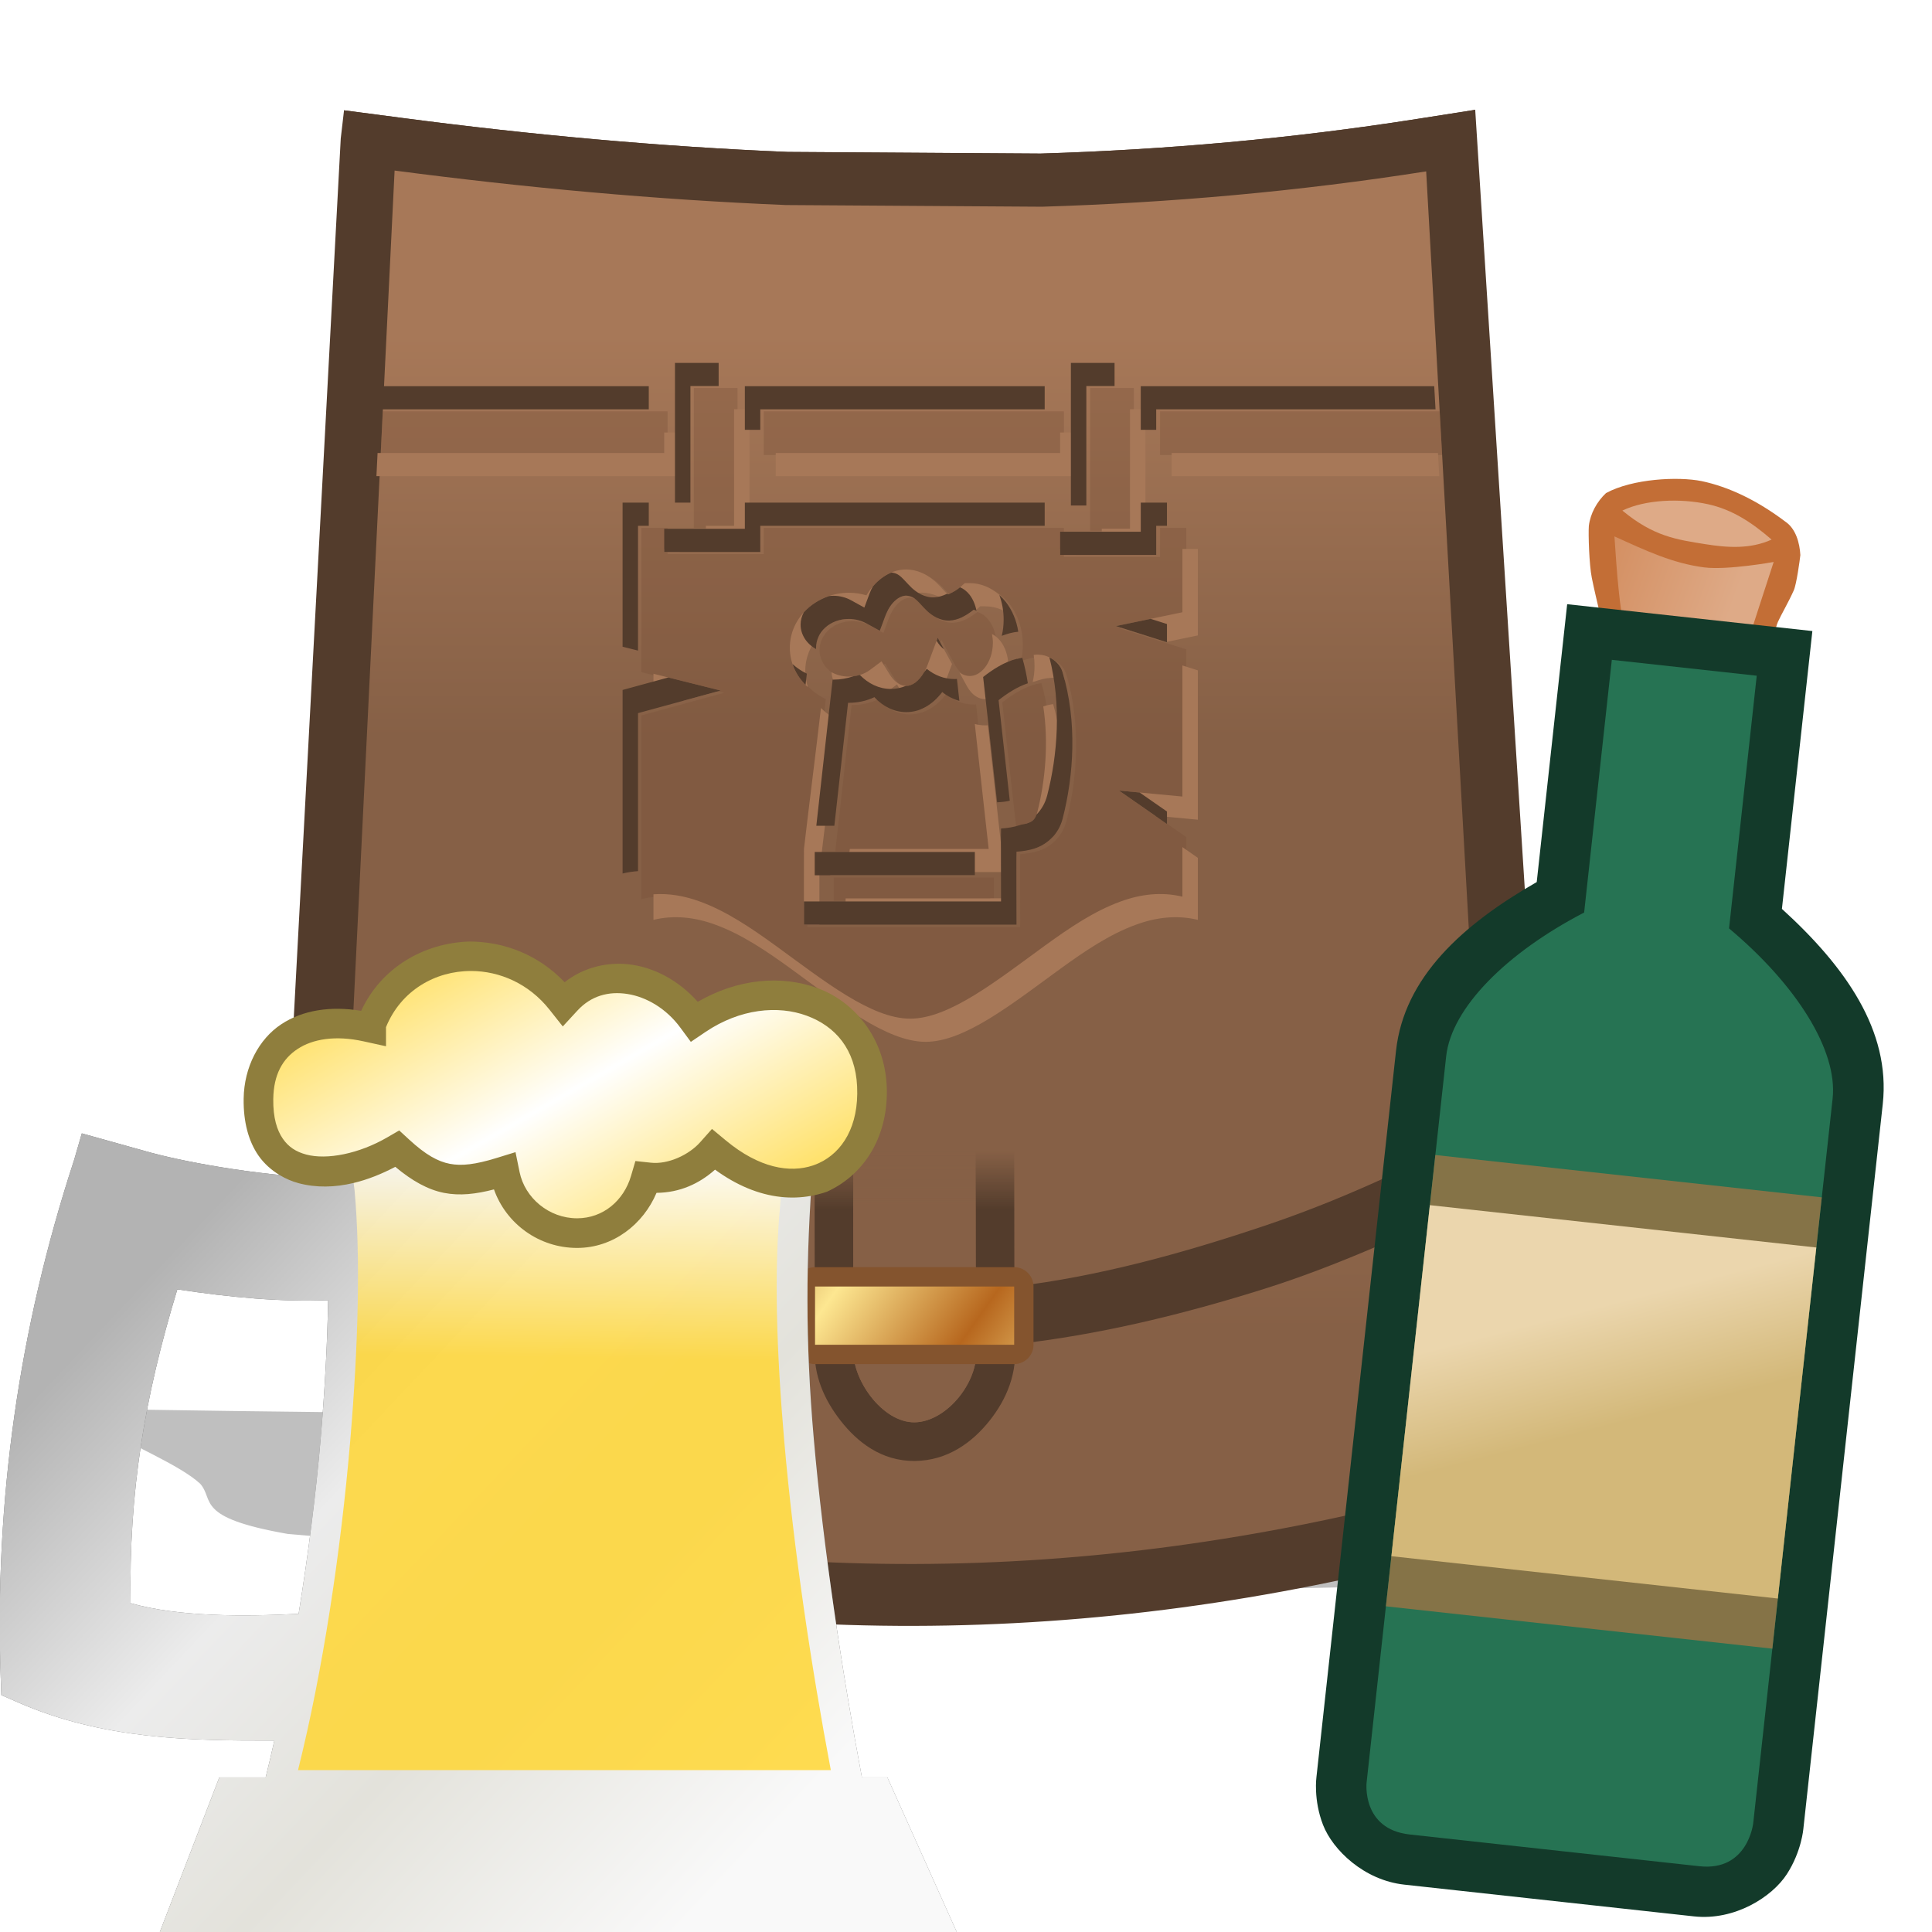 <svg height="500" viewBox="0 0 132.292 132.292" width="500" xmlns="http://www.w3.org/2000/svg" xmlns:xlink="http://www.w3.org/1999/xlink"><linearGradient id="a" gradientUnits="userSpaceOnUse" x1="-437.628" x2="-437.628" xlink:href="#b" y1="41.71" y2="89.679"/><linearGradient id="b"><stop offset="0" stop-color="#a77858"/><stop offset="1" stop-color="#866046"/></linearGradient><linearGradient id="c" gradientUnits="userSpaceOnUse" x1="-437.628" x2="-437.628" xlink:href="#b" y1=".325" y2="36.544"/><linearGradient id="d" gradientUnits="userSpaceOnUse" x1="-120.417" x2="-38.958" y1="29.597" y2="106.401"><stop offset="0" stop-color="#b3b3b3"/><stop offset=".344" stop-color="#ececec"/><stop offset=".619" stop-color="#e3e2db"/><stop offset="1" stop-color="#f9f9f9"/></linearGradient><linearGradient id="e" gradientUnits="userSpaceOnUse" x1="-81.21" x2="-81.603" xlink:href="#f" y1="23.594" y2="50.961"/><linearGradient id="f"><stop offset="0" stop-color="#fff"/><stop offset="1" stop-color="#ffd633"/></linearGradient><linearGradient id="g" gradientUnits="userSpaceOnUse" spreadMethod="reflect" x1="-74.544" x2="-91.601" xlink:href="#f" y1="15.888" y2="-13.869"/><filter id="h" color-interpolation-filters="sRGB" height="1.048" width="1.02" x="-.01" y="-.024"><feGaussianBlur stdDeviation=".331"/></filter><filter id="i" color-interpolation-filters="sRGB" height="1.033" width="1.02" x="-.01" y="-.017"><feGaussianBlur stdDeviation="1.128"/></filter><filter id="j" color-interpolation-filters="sRGB" height="1.037" width="1.02" x="-.01" y="-.019"><feGaussianBlur stdDeviation="1.128"/></filter><linearGradient id="k" gradientTransform="matrix(-3.208 0 0 3.208 -720.066 -464.314)" gradientUnits="userSpaceOnUse" x1="-249.872" x2="-230.985" y1="161.647" y2="171.944"><stop offset="0" stop-color="#deaa87"/><stop offset="1" stop-color="#d38d5f"/></linearGradient><linearGradient id="l" gradientTransform="matrix(1.982 0 0 1 345.109 -91.983)" gradientUnits="userSpaceOnUse" x1="24.89" x2="47.916" y1="63.626" y2="94.256"><stop offset="0" stop-color="#d3b879"/><stop offset=".25" stop-color="#ebd6ad"/><stop offset=".5" stop-color="#ebd6ad"/><stop offset=".75" stop-color="#ebd6ad"/><stop offset="1" stop-color="#d3b879"/></linearGradient><linearGradient id="m" gradientTransform="matrix(.344 0 0 1.068 36.569 -4.095)" gradientUnits="userSpaceOnUse" x1="66.048" x2="66.048" y1="77.645" y2="81.38"><stop offset="0" stop-color="#533c2c" stop-opacity="0"/><stop offset="1" stop-color="#533c2c"/></linearGradient><linearGradient id="n" gradientTransform="matrix(.709 0 0 .842 115.346 -236.162)" gradientUnits="userSpaceOnUse" spreadMethod="reflect" x1="-75.162" x2="-56.491" y1="363.896" y2="379.598"><stop offset="0" stop-color="#9f571d"/><stop offset=".511" stop-color="#fde791"/><stop offset="1" stop-color="#b7671e"/></linearGradient><linearGradient id="o" gradientTransform="matrix(.344 0 0 1.068 36.569 -4.095)" gradientUnits="userSpaceOnUse" x1="66.048" x2="66.048" y1="77.645" y2="81.38"><stop offset="0" stop-color="#866046" stop-opacity="0"/><stop offset="1" stop-color="#866046"/></linearGradient><filter id="p" color-interpolation-filters="sRGB" height="1.614" width="1.096" x="-.048" y="-.307"><feGaussianBlur stdDeviation="2.098"/></filter><path d="m78.281 96.83c-4.481.053-9.165.254-13.94.289-19.345.374-39.899.188-60.495-.242-6.223-.383-.766 1.024-1.207 1.478 2.049 1.739 5.452 3.496 6.877 5.226.998 1.484-.417 3.045 5.988 4.522 3.525.447 9.263.691 8.052 1.538.085.832 2.195 1.71 2.303 2.542 3.253.424 8.243.298 12.232.505 15.502.474 31.093.714 45.349.333 7.472-.158 14.595-.448 21.965-.638.51-.523-2.487-1.258-3.33-1.873-.768-.629-4.646-1.272-3.755-1.874 5.766-.115 5.082-1.162 3.623-1.947-3.182-1.615-10.245-3.134-12.965-4.761-3.631-1.699-7.464-3.396-10.697-5.098z" filter="url(#p)" opacity=".5" transform="matrix(1 0 0 .76 4.192 22.875)"/><g stroke-width="1.309" transform="matrix(.764 0 0 .764 396.938 22.622)"><path d="m-392.542-18.95c-11.241 1.765-22.489 2.759-33.744 3.104l-22.662-.148c-11.514-.476-23.043-1.535-34.578-3.049l-5.19-.68.51 48.144.164 2.992c1.321 24.287.959 48.551-1.324 72.807l-.408 4.318 4.185 1.143c31.934 8.717 64.003 8.424 95.86.012l4.138-1.092-.311-4.272v-.002c-1.801-24.67-2.421-49.287-1.198-73.91l-.056-2.375-.178-47.81z" fill="#533c2c"/><path d="m-484.219 104.308c31.063 8.479 62.121 8.203 93.183 0-1.813-24.833-2.44-49.664-1.224-74.162l.528-44.396c-11.482 1.803-22.962 2.817-34.429 3.167l-22.936-.149c-11.706-.482-23.405-1.558-35.09-3.092l1.319 45.291c1.321 24.295.956 48.816-1.352 73.341z" fill="url(#a)"/></g><g stroke-width="1.309" transform="matrix(.764 0 0 .764 396.938 22.622)"><path d="m-446.553 90.92c5.922.582 11.936.617 17.85-.037 7.641-.845 15.182-2.685 22.514-4.995 6.909-2.177 13.492-5.299 20.083-8.305 1.632-.744 4.812-2.408 4.812-2.408l-6.041-94.942-5.209.818c-11.241 1.765-22.489 2.759-33.744 3.104l-22.662-.148c-11.514-.476-23.043-1.535-34.578-3.049l-5.19-.68-.295 2.531-4.926 92.206s2.784 1.831 4.262 2.595c6.52 3.37 13.212 6.531 20.218 8.718 7.433 2.32 15.155 3.832 22.904 4.593z" fill="#533c2c"/><path d="m-484.186-14.324-4.233 86.279c6.444 3.984 12.303 6.963 18.963 9.202 7.351 2.471 15.098 3.786 22.815 4.548 5.951.587 12.002.71 17.939 0 7.668-.917 15.195-3 22.514-5.464 6.653-2.239 12.342-4.917 19.303-8.419l-4.846-86.072c-11.482 1.803-22.962 2.816-34.429 3.167l-22.936-.149c-11.706-.482-23.405-1.558-35.09-3.092z" fill="url(#c)"/><path d="m-457.369 5.166v12.536h3.918v-12.536zm35.521 0v12.797h3.918v-12.797zm-63.397 2.089-.192 3.918h25.717v-3.918zm34.145 0v3.918h26.902v-3.918zm35.521 0v3.918h25.28l-.221-3.918zm-46.491 10.447v12.929l7.418 1.854-7.418 2.025v16.467c1.879-.457 3.789-.222 5.577.444 2.338.849 4.557 2.35 6.738 3.93 4.362 3.173 8.606 6.569 12.106 6.569 3.5 0 7.744-3.396 12.105-6.569 2.181-1.58 4.401-3.081 6.739-3.93 1.789-.666 3.696-.902 5.576-.444v-5.563l-2.011-1.397-3.683-2.56 5.694.535v-13.398l-5.968-1.894 5.968-1.241v-7.757h-2.351v2.612h-8.619v-2.612h-26.902v2.351h-8.62v-2.351zm24.068 3.918h.039c1.946.065 2.978 1.554 3.461 2.024.248.248.235.209.274.209.718-.326.888-.484 1.476-1.006h.444c1.306 0 2.455.692 3.225 1.672.77.979 1.202 2.273 1.202 3.67 0 .509-.052.992-.17 1.463.535-.196 1.058-.353 1.593-.379.196-.026.379-.013.561.014.77.078 1.658.679 1.906 1.527 1.345 4.466 1.006 9.325.013 13.164-.353 1.384-1.384 2.298-2.429 2.651-.588.196-1.162.274-1.711.313-.026.261 0 4.257 0 6.543h-19.066c-.013-2.338 0-4.532 0-6.791.457-3.957 1.162-9.35 1.645-13.646-1.711-.81-2.912-2.455-2.912-4.401 0-2.769 2.442-4.936 5.302-4.936.535 0 1.071.078 1.567.235.823-1.371 2.076-2.324 3.578-2.324zm-.013 2.351c-.614.013-1.397.562-1.893 1.881l-.47 1.266-1.189-.653c-.47-.261-1.032-.405-1.58-.405-1.711 0-2.951 1.202-2.951 2.586 0 1.384 1.241 2.585 2.951 2.585.705 0 1.384-.222 1.893-.601l1.032-.77.679 1.097c.496.823 1.058 1.11 1.541 1.11.614 0 1.411-.562 1.92-1.907l.901-2.416 1.228 2.259c.457.823 1.058 1.175 1.645 1.175.483 0 .953-.248 1.371-.77.405-.522.706-1.319.706-2.22s-.301-1.698-.706-2.22c-.313-.392-.653-.627-1.019-.731-.731.575-1.41.927-2.155.967-.875.039-1.593-.457-2.024-.862-.836-.81-1.058-1.332-1.881-1.371zm11.805 7.652c-1.293.157-2.572.98-3.512 1.724l1.253 11.244c.509-.026.979-.079 1.306-.196.509-.17.732-.3.915-.992.888-3.461 1.162-7.914.039-11.779zm-8.566.993c-.81 1.084-1.92 1.802-3.226 1.802-1.097 0-2.089-.51-2.859-1.333-.718.326-1.502.497-2.286.497h-.079l-1.463 13.111h14.078l-1.463-13.176c-.078.013-.157.013-.235.013-.914 0-1.763-.339-2.468-.914zm-10.056 16.428v2.09h14.365v-2.09z" fill="#774f37" opacity=".33"/><path d="m877.624 505.715v30.197h-7.311v6h11.311v-36.197zm102.557 0v30.951h-7.311v6h11.312v-36.951zm-120.654 6.033v5.311h-74.252l-.295 6h78.547v-11.311zm102.557 0v5.311h-73.672v6h77.672v-11.311zm28.885 5.311v6h69.33l-.338-6zm-131.441 24.854v.787h4v-.787zm102.557 0v1.541h4v-1.541zm31.672 0v16.396l-17.23 3.582 13.008 4.127 8.223-1.709v-22.396zm-71.525 5.311c-4.336 0-7.957 2.752-10.332 6.711-1.433-.452-2.978-.678-4.523-.678-8.257 0-15.309 6.259-15.309 14.252 0 4.06 1.828 7.652 4.697 10.223-.444-1.33-.697-2.744-.697-4.223 0-3.525 1.374-6.709 3.615-9.172 1.176-2.214 3.535-3.88 6.543-4.221 1.622-.546 3.354-.859 5.15-.859 1.546 0 3.091.225 4.523.678.504-.84 1.076-1.611 1.688-2.328 1.384-2.474 3.157-3.565 4.607-3.596.057.003.101.015.156.02 1.214-.504 2.506-.807 3.881-.807h.113c5.618.189 8.597 4.486 9.992 5.844.281.281.383.365.486.447.945-.467 1.889-1.079 2.865-1.846.156.044.306.115.459.176.359-.299.745-.636 1.24-1.076h1.283c2.929 0 5.576 1.214 7.658 3.078-.578-1.558-1.359-2.997-2.346-4.252-2.225-2.828-5.542-4.826-9.312-4.826h-1.283c-1.697 1.508-2.186 1.96-4.26 2.902-.113 0-.075.113-.791-.604-1.395-1.357-4.374-5.655-9.992-5.844zm22.193 16.727c.142.715.24 1.455.24 2.238 0 2.602-.866 4.902-2.035 6.41-1.207 1.508-2.564 2.225-3.959 2.225-.903 0-1.814-.298-2.67-.926l1.918 3.533c1.32 2.375 3.055 3.393 4.752 3.393 1.395 0 2.752-.716 3.959-2.225 1.169-1.508 2.035-3.809 2.035-6.41s-.866-4.9-2.035-6.408c-.691-.863-1.427-1.46-2.205-1.83zm-14.049.957-2.602 6.975c-1.47 3.884-3.771 5.506-5.543 5.506-1.395 0-3.016-.83-4.449-3.205l-1.961-3.168-2.979 2.225c-1.47 1.093-3.431 1.734-5.467 1.734-1.698 0-3.217-.431-4.504-1.131.194 3.853 3.703 7.133 8.504 7.133.4 0 .792-.046 1.184-.094.478-.165.952-.343 1.414-.553.071.076.148.143.221.217.976-.297 1.881-.736 2.648-1.307l2.979-2.225 1.961 3.168c1.401 2.323 2.982 3.161 4.355 3.197 1.79-.748 3.378-1.996 4.727-3.576.324-.572.635-1.194.91-1.92l2.309-6.189c-.054-.09-.111-.169-.164-.264zm26.012 4.373c-.269-.009-.543.001-.826.039-.109.005-.216.026-.324.035.139.923.215 1.868.215 2.834 0 1.446-.151 2.82-.479 4.156.158-.037.318-.055.477-.086 1.376-.481 2.729-.872 4.111-.939.566-.075 1.095-.038 1.623.037.698.071 1.425.305 2.123.648-.192-.749-.396-1.494-.619-2.236-.716-2.451-3.281-4.186-5.506-4.412-.264-.038-.526-.067-.795-.076zm37.369 2.809v33.955l-16.439-1.547 9.357 6.504 11.082 1.043v-38.686zm-137.016 2.15v5l7.855 1.965 9.561-2.609zm103.537 7.867c-.861.104-1.718.319-2.562.602 1.432 9.403.52 19.34-1.551 27.408-.528 1.998-1.168 2.375-2.639 2.865-.148.053-.321.094-.488.139l.717 6.426c.763-.039 1.492-.1 2.152-.195 1.433-.517 2.848-1.392 4.039-2.611.073-.206.151-.368.219-.623 2.564-9.992 3.356-22.849.113-34.01zm-60.15 1.01c-1.374 11.898-3.178 25.903-4.402 36.502 0 6.523-.038 12.856 0 19.605h4c-.001-4.547 0-9.079 0-13.605 1.32-11.425 3.355-26.997 4.75-39.402-1.644-.778-3.103-1.844-4.348-3.1zm39.852 4.141 3.592 32.359h-35.975l-.67 6h40.645l-4.223-38.043c-.226.038-.451.037-.678.037-.924 0-1.823-.126-2.691-.354zm53.777 31.887v12.84c-5.43-1.32-10.934-.64-16.1 1.283-6.749 2.451-13.158 6.787-19.455 11.35-12.593 9.162-24.848 18.965-34.953 18.965-10.105 0-22.36-9.803-34.953-18.965-6.297-4.562-12.706-8.899-19.455-11.35-3.896-1.451-7.992-2.191-12.1-1.9v6.619c5.426-1.32 10.938-.642 16.1 1.281 6.749 2.451 13.16 6.787 19.457 11.35 12.593 9.162 24.846 18.965 34.951 18.965 10.105 0 22.36-9.803 34.953-18.965 6.297-4.562 12.706-8.899 19.455-11.35 5.166-1.923 10.67-2.601 16.1-1.281v-16.062zm-49.77 13.26v.033h-37.477v6h41.477v-6.033z" fill="#a77858" filter="url(#i)" transform="matrix(.346 0 0 .346 -757.418 -167.911)"/><path d="m862.314 493.715v36.197h4v-30.197h7.311v-6zm102.557 0v36.951h4v-30.951h7.311v-6zm-178.746 6.033-.295 6h69.697v-6zm94.287 0v11.311h4v-5.311h73.672v-6zm102.557 0v11.311h4v-5.311h72.355l-.338-6zm-134.229 30.164v37.326l4 1v-32.326h2.787v-6zm31.672 0v6.785h-20.885v6.002h24.885v-6.787h73.672v-6zm102.557 0v7.541h-20.885v6h24.885v-7.541h2.787v-6zm-64.619 18.117c-1.803.748-3.408 1.986-4.764 3.576-.307.549-.601 1.143-.861 1.834l-1.357 3.656-3.43-1.885c-1.357-.754-2.979-1.168-4.562-1.168-.394 0-.775.03-1.15.072-2.544.856-4.806 2.31-6.541 4.215-.52.977-.83 2.05-.83 3.178 0 2.623 1.561 4.997 4.018 6.334-.006-.111-.018-.222-.018-.334 0-3.997 3.582-7.465 8.521-7.465 1.584 0 3.205.414 4.562 1.168l3.43 1.885 1.357-3.656c1.433-3.808 3.697-5.392 5.469-5.43 2.375.113 3.015 1.621 5.428 3.959 1.244 1.169 3.319 2.601 5.846 2.488 2.149-.113 4.109-1.13 6.221-2.789.25.071.495.167.736.281-.329-1.661-.978-3.116-1.795-4.17-.771-.964-1.602-1.582-2.482-1.936-.871.725-1.551 1.159-3.02 1.826-.069 0-.144-.028-.305-.156-1.099.543-2.2.883-3.355.943-2.526.113-4.601-1.319-5.846-2.488-2.355-2.282-3.032-3.764-5.271-3.939zm27.979 5.816c.725 1.954 1.123 4.097 1.123 6.342 0 1.47-.151 2.867-.49 4.225 1.437-.526 2.843-.94 4.275-1.059-.442-2.933-1.562-5.609-3.254-7.76-.497-.631-1.056-1.212-1.654-1.748zm39.205 6.172-9.008 1.873 13.23 4.197v-4.73zm-55.158 4.889-.293.787c.579.971 1.229 1.698 1.918 2.203zm28.932 5.098c3.142 12.263 2.119 25.322-.582 35.77-.512 2.01-1.52 3.675-2.779 4.965-.496 1.407-1.137 1.815-2.42 2.242-.454.163-1.007.281-1.619.369-.065.023-.129.056-.193.078-1.697.566-3.356.791-4.939.904-.076.754 0 12.292 0 18.891h-51.049c.001 2.005-.012 3.935 0 6h55.049c0-6.598-.076-18.137 0-18.891 1.584-.113 3.243-.339 4.939-.904 3.016-1.018 5.994-3.658 7.012-7.654 2.865-11.085 3.846-25.111-.037-38.006-.492-1.681-1.856-3.012-3.381-3.764zm-7.029.102c-.274.033-.547.095-.82.148-.166.058-.329.097-.496.158.006-.023.006-.047.012-.07-3.278.77-6.44 2.842-8.838 4.74l3.619 32.463c1.24-.064 2.385-.187 3.283-.426l-2.902-26.037c2.089-1.654 4.76-3.433 7.58-4.375-.341-2.242-.813-4.453-1.438-6.602zm-59.514 1.625c.682 2.041 1.853 3.861 3.363 5.385.107-.927.247-2.004.348-2.9-1.37-.648-2.61-1.498-3.711-2.484zm34.779 1.24c-.217.291-.449.562-.682.834-1.409 2.486-3.191 3.582-4.631 3.582-.031 0-.063-.007-.094-.008-1.217.509-2.522.795-3.906.795-3.066 0-5.844-1.386-8.037-3.629-.526.16-1.073.267-1.633.336-1.671.575-3.426.879-5.186.879h-.227l-4.223 37.855h4.67l3.553-31.855h.227c2.262 0 4.524-.489 6.598-1.432 2.225 2.375 5.091 3.846 8.258 3.846 3.77 0 6.975-2.074 9.312-5.203 1.323 1.078 2.824 1.863 4.436 2.285l-.631-5.684c-.226.038-.451.037-.678.037-2.639 0-5.091-.98-7.127-2.639zm-66.947 2.232-11.855 3.234v47.545c1.331-.324 2.666-.523 4-.617v-40.928l21.416-5.844zm116.721 29.293 10.633 7.391 1.807 1.256v-3.221l-5.807-4.035-1.275-.887zm-78.807 15.906v6.033h4v-.033h37.477v-6z" fill="#533c2c" filter="url(#j)" transform="matrix(.346 0 0 .346 -757.418 -167.911)"/></g><g transform="translate(-3.509 -0)"><g><path d="m59.282 76.488.017 15.758c-.095 1.963.671 3.624 1.769 5.032 1.125 1.442 2.775 2.779 5.076 2.76 2.263-.019 3.959-1.285 5.141-2.778 1.141-1.441 1.94-3.276 1.686-5.363l-.017-15.409h-2.645l.017 15.593c.373 2.369-1.945 5.292-4.202 5.31-2.199.018-4.326-2.96-4.178-5.104l-.017-15.799z" fill="url(#m)"/><path d="m66.123 97.391c2.257-.019 4.575-2.942 4.202-5.31l-.017-15.593h-8.38l.017 15.799c-.148 2.144 1.979 5.122 4.178 5.104z" fill="url(#o)"/></g><g stroke-linecap="round" stroke-linejoin="round"><path d="m59.318 86.77a1.323 1.323 0 0 0 -1.324 1.324v3.986a1.323 1.323 0 0 0 1.324 1.324h13.635a1.323 1.323 0 0 0 1.324-1.324v-3.986a1.323 1.323 0 0 0 -1.324-1.324zm1.322 2.646h10.99v1.342h-10.99z" fill="#84542e"/><path d="m59.318 92.081h13.636v-3.988h-13.636z" fill="url(#n)" stroke-width="2.646"/></g></g><g stroke-width="1.957" transform="matrix(.511 0 0 .511 76.797 66.836)"><path d="m-107.061 85.194-3.148.262c-7.432.388-16.195.413-22.58-1.426-.232-14.807 1.82-27.473 6.264-42.049 7.213 1.088 13.874 1.699 20.207 1.444l2.965-.119-.537-16.16-3.097-.062c-9.463-.439-19.236-2.304-23.874-3.641l-8.463-2.364-1.046 3.604c-7.397 22.574-10.645 45.661-9.828 69.166l.088 2.5 2.295 1c11.359 4.949 23.076 5.12 34.254 5.092l3.205-.008zm66.482-70.283-67.959.178 1.165 9.017.385 2.978c.688 5.648.743 11.605.669 16.342-.097 5.704-.441 11.985-.996 18.529-1.248 14.706-4.12 32.423-7.375 45.422l-.75 2.994h81.27l-.621-2.994c-2.607-13.799-5.205-31.027-6.455-45.43-1.143-13.124-1.064-23.977-.128-36.441zm-80.322 92.465c-2.659 6.916-5.321 13.831-7.982 20.746h106.813l-9.309-20.746h-3.412-79.898z" fill="#666"/><path d="m-107.061 85.194-3.148.262c-7.432.388-16.195.413-22.58-1.426-.232-14.807 1.82-27.473 6.264-42.049 7.213 1.088 13.874 1.699 20.207 1.444l2.965-.119-.537-16.16-3.097-.062c-9.463-.439-19.236-2.304-23.874-3.641l-8.463-2.364-1.046 3.604c-7.397 22.574-10.645 45.661-9.828 69.166l.088 2.5 2.295 1c11.359 4.949 23.076 5.12 34.254 5.092l3.205-.008zm66.482-70.283-67.959.178 1.165 9.017.385 2.978c.688 5.648.743 11.605.669 16.342-.097 5.704-.441 11.985-.996 18.529-1.248 14.706-4.12 32.423-7.375 45.422l-.75 2.994h81.27l-.621-2.994c-2.607-13.799-5.205-31.027-6.455-45.43-1.143-13.124-1.064-23.977-.128-36.441zm-80.322 92.465c-2.659 6.916-5.321 13.831-7.982 20.746h106.813l-9.309-20.746h-3.412-79.898z" fill="url(#d)"/><path d="m-136.597 25.918c-7.255 22.141-10.434 44.742-9.633 67.792 10.464 4.559 21.543 4.79 32.659 4.763.623-2.93 1.205-5.964 1.745-9.054-8.494.444-16.958.667-24.954-2.414-.616-17.695 1.83-32.179 7.408-49.485 7.228 1.72 14.555 2.278 22.027 1.976-.018-3.1-.102-5.968-.273-8.549-9.834-.457-19.471-2.287-28.98-5.027zm33.816 2.745c.818 8.852.515 20.741-.578 33.627-1.264 14.891-3.669 30.824-6.995 44.111h71.396c-2.628-13.908-4.977-29.53-6.243-44.111-1.024-11.805-1.385-22.785-.537-31.675l.881-11.723-59.166.154zm-15.395 82.682-4.928 12.807h94.902l-5.747-12.807h-84.227z" fill="url(#d)"/><path d="m-102.781 28.663c.818 8.852.515 20.741-.578 33.627-1.264 14.891-3.669 30.824-6.995 44.111h71.396c-2.628-13.908-4.977-29.53-6.243-44.111-1.024-11.805-1.385-22.785-.537-31.675l.881-11.723-59.166.154z" fill="url(#e)" opacity=".85"/><path d="m-101.893 4.657c-4.106-.68-7.834-.093-10.694 1.791-2.999 1.975-4.994 5.727-5.052 9.991-.043 3.119.658 5.691 1.975 7.599.739 1.071 1.75 1.97 2.873 2.642.804.481 1.665.845 2.525 1.074 2.377.631 4.863.567 7.364-.032 1.866-.446 3.74-1.19 5.582-2.162 2.233 1.863 4.349 3.065 6.546 3.494 2.106.411 4.262.161 6.678-.468 1.627 4.595 6.024 7.842 11.139 7.842 4.853 0 8.865-3.172 10.645-7.382 3.118-.024 5.735-1.231 7.84-3.108 2.899 2.115 5.873 3.336 8.812 3.655 1.35.146 2.692.102 4.016-.134.728-.13 1.449-.317 2.164-.562 5.291-2.418 8.309-7.78 8.011-14.197-.298-6.416-4.308-11.253-9.224-13.068-4.917-1.815-10.753-1.274-16.096 1.813-2.432-2.727-5.534-4.451-8.697-4.948-3.163-.498-6.546.262-9.139 2.328-3.437-3.62-8.028-5.46-12.798-5.455-6.095.204-11.776 3.488-14.469 9.288z" fill="#8f7e3d"/><path d="m-87.153-.681c-4.787-.017-9.405 2.598-11.41 7.524v2.563l-3.01-.661c-3.788-.839-6.824-.304-8.83 1.017-2.007 1.321-3.221 3.413-3.266 6.73-.034 2.524.511 4.186 1.273 5.292.763 1.106 1.766 1.765 3.15 2.133 2.769.736 7.056-.094 10.873-2.315l1.579-.918 1.34 1.232c2.224 2.049 3.839 2.929 5.44 3.241 1.601.312 3.452.084 6.202-.761l2.604-.802.546 2.67c.713 3.481 3.945 6.193 7.706 6.193 3.502 0 6.263-2.389 7.227-5.68l.587-1.993 2.059.223c2.343.262 5.136-1.07 6.615-2.737l1.587-1.786 1.844 1.53c4.501 3.745 8.612 4.393 11.675 3.367.288-.097.567-.208.836-.333 3.127-1.454 5.339-4.922 5.093-10.261-.233-4.981-2.902-8.056-6.747-9.475-3.845-1.419-8.932-.955-13.568 2.174l-1.967 1.331-1.414-1.918c-1.862-2.536-4.522-4.097-7.07-4.498-2.547-.401-4.891.246-6.714 2.224l-1.96 2.125-1.794-2.265c-2.763-3.483-6.671-5.155-10.484-5.168z" fill="url(#g)" filter="url(#h)"/></g><g stroke-width="1.38" transform="matrix(.721 .079 -.079 .721 -55.308 21.99)"><g stroke-width="1.816" transform="matrix(.149 .135 -.135 .149 236.328 -17.766)"><path d="m40.039 99.466c-3.855-2.092-9.081-4.865-14.032-7.743-5.475-3.183-16.571-12.455-19.141-15.121-3.872-4.329-6.045-10.483-6.187-16.29 3.217-13.82 16.575-30.484 25.565-37.284 10.595-7.83 24.068-13.497 40.255-16.772 5.755-1.529 11.99 1.547 16.506 5.124 1.581 1.747 9.013 10.376 10.36 13.331 2.514 5.512 4.593 12.014 6.12 15.364.683 1.919 10.649 16.205 18.413 30.506 13.273 22.504 12.994 24.6-4.803 42.398-15.988 21.86-31.224 10.387-48.547 1.264-16.067-8.465-22.986-13.742-24.51-14.778z" fill="#c36e36"/><path d="m102.845 66.661c5.052 8.529 12.951 20.023 7.387 28.807-5.098 6.044-6.433 7.796-14.371 13.743-3.829 3.422-19.969-2.591-29.124-6.476-17.733-7.525-37.335-23.594-48.218-31.857 14.882-6.628 27.68-12.112 38.881-21.9 8.205-7.169 19.716-26.072 19.716-26.072s19.156 32.658 25.729 43.754z" fill="url(#k)"/><path d="m68.603 16.657c-12.624 1.665-23.007 4.622-32.213 11.312-10.876 7.904-21.187 20.572-24.464 32.068 18.711-2.893 26.908-9.838 37.764-18.768 7.99-6.573 15.665-14.074 18.914-24.611l0.0 0" fill="#deaa87" stroke-width="1.816"/></g><path d="m225.781 2.143v4.762 21.627c-6.512 4.742-11.469 10.294-11.469 17.283v68.986c-0.0.003-.063 2.147 1.107 4.402 1.172 2.257 4.42 4.777 8.242 4.777h27.508c3.884 0 7.14-2.635 8.287-4.92 1.147-2.285 1.082-4.43 1.082-4.43v-68.816c0-6.99-4.958-12.544-11.471-17.285v-26.387z" fill="#133a2a" stroke-width="1.38"/><path d="m230.543 6.905v23.999c-6.882 4.588-11.469 10.322-11.469 14.91v68.986s-.001 4.418 4.587 4.418h27.508c4.607 0 4.606-4.588 4.606-4.588v-68.816c0-4.588-4.587-10.322-11.469-14.91v-23.999z" fill="#267353" stroke-width="13.14"/><path d="m219.074 55.189h36.701v42.862h-36.701z" fill="#857347"/><path d="m219.074 59.952v33.337h36.701v-33.337z" fill="url(#l)"/></g></svg>